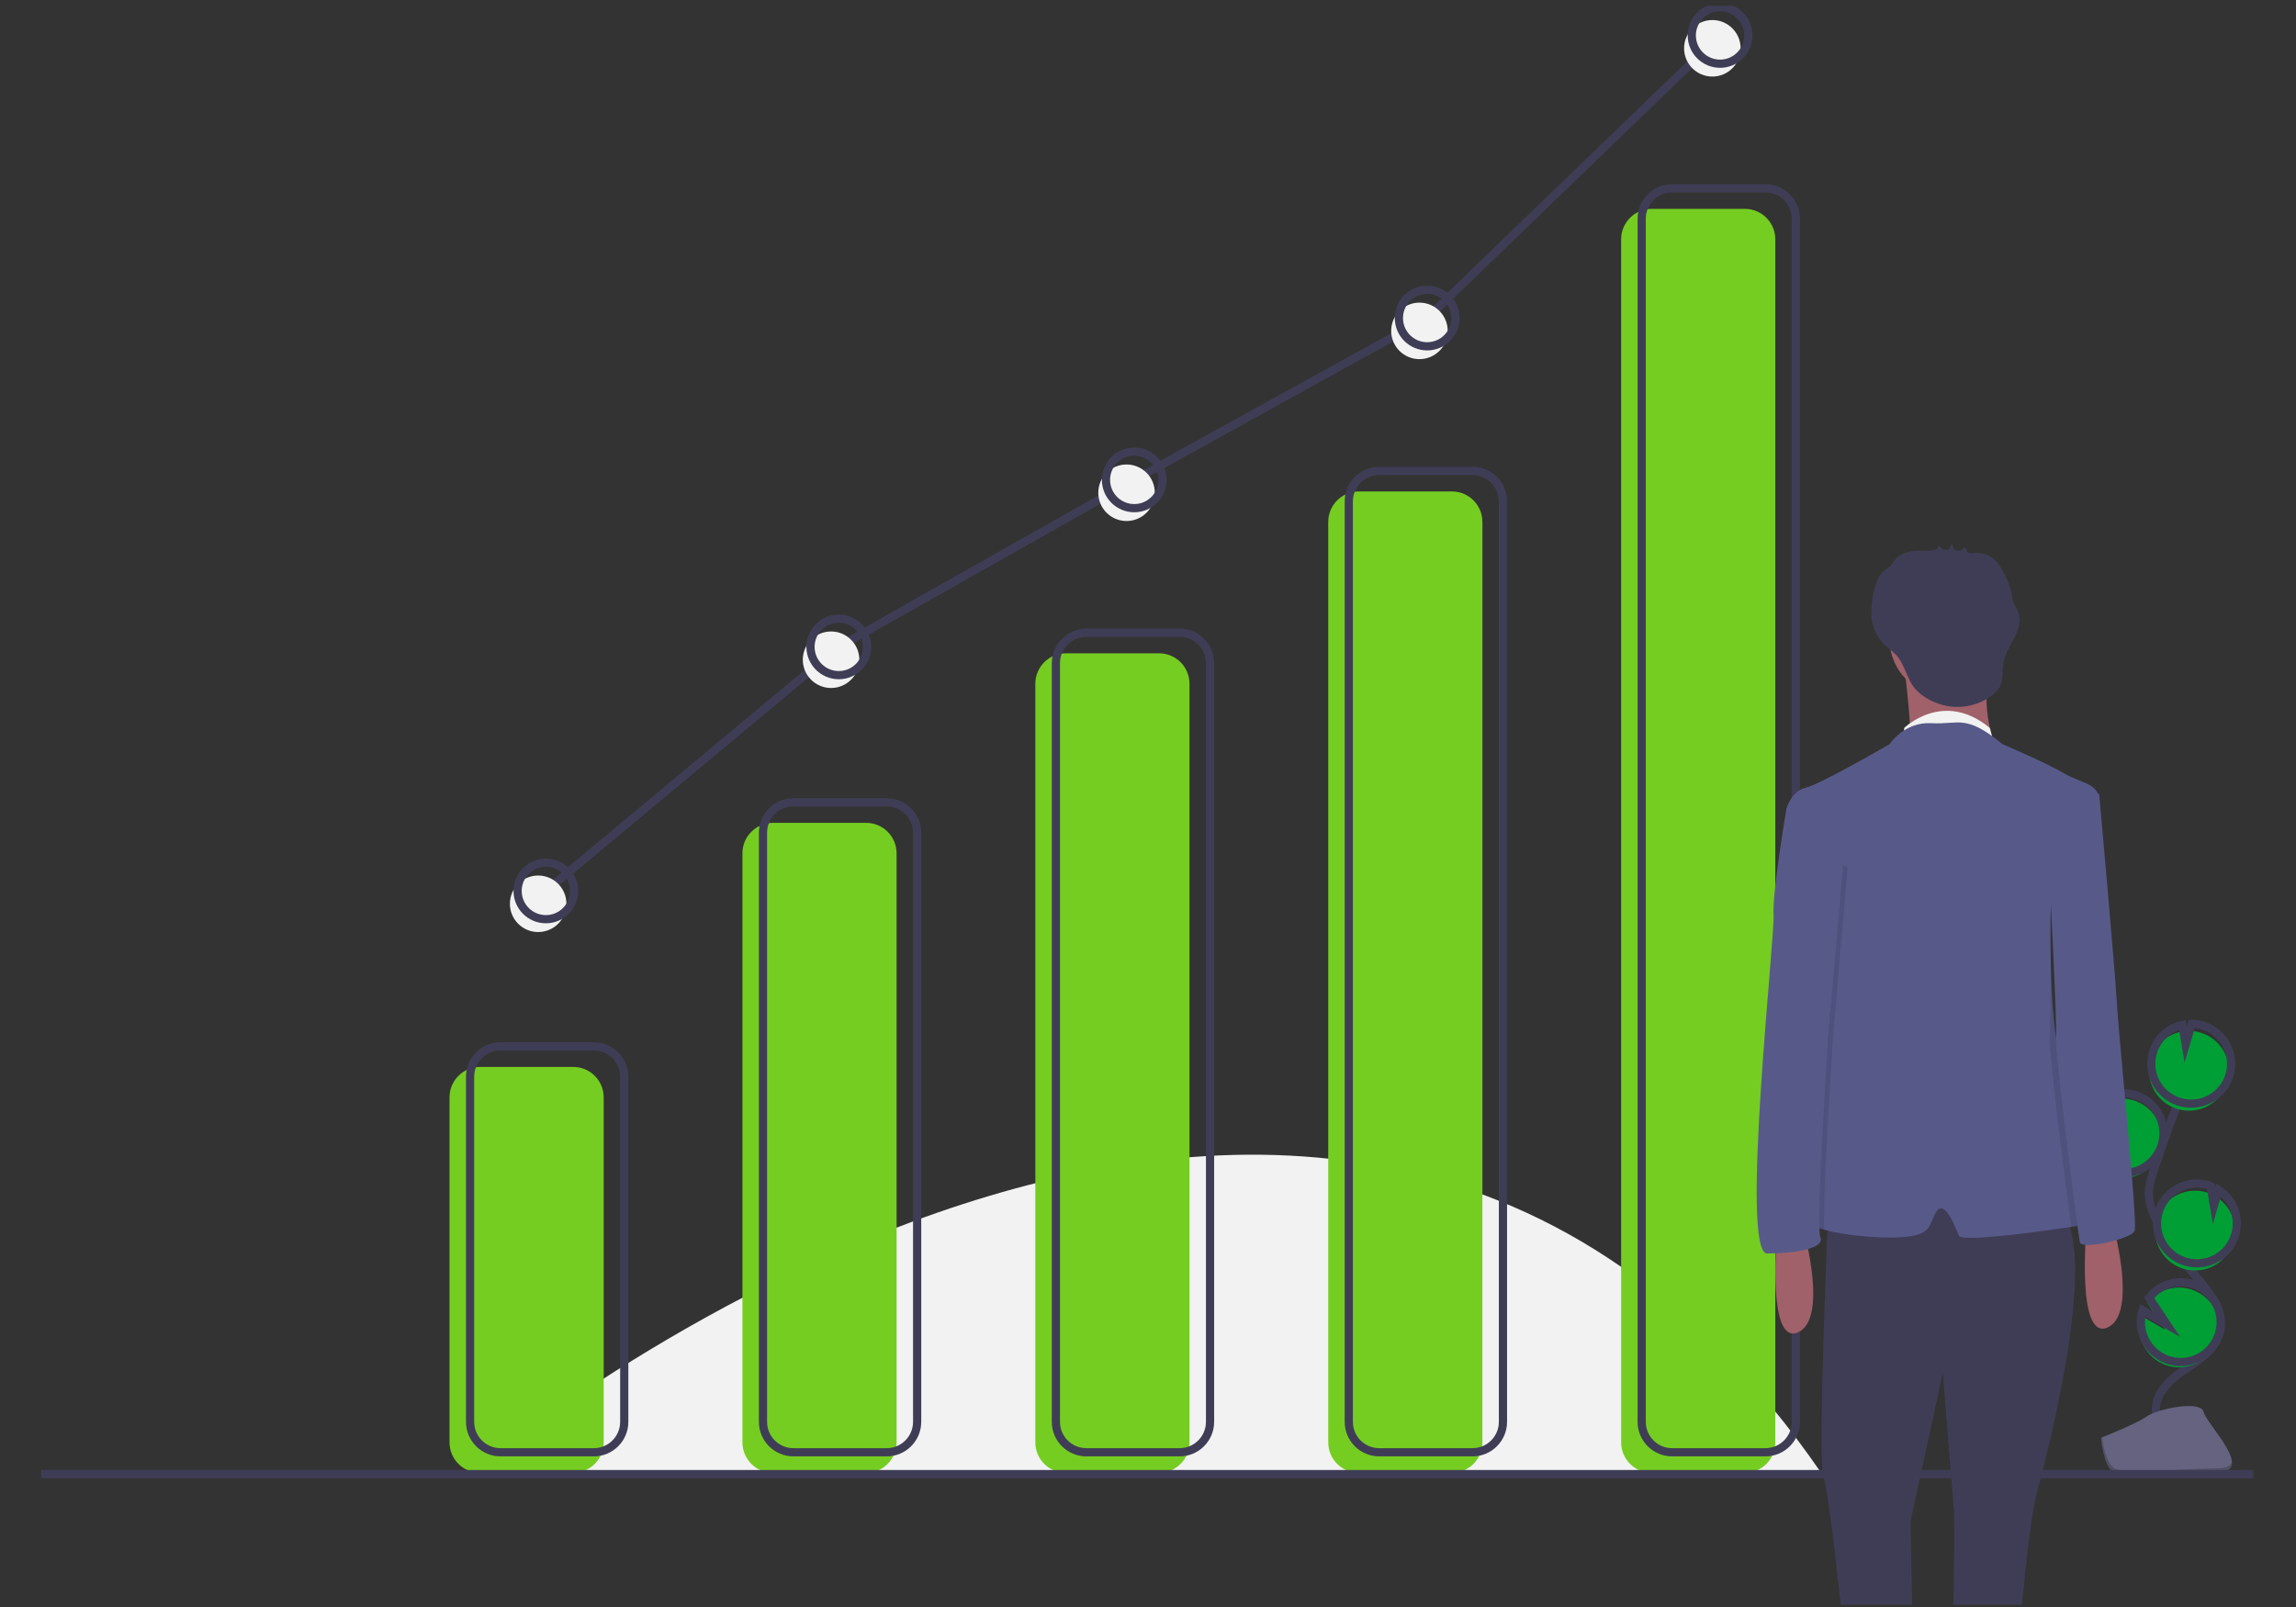 <svg width="280" height="196" viewBox="0 0 280 196" fill="none" xmlns="http://www.w3.org/2000/svg">
<rect x="0" y="0" width="280" height="196" fill="#333333" stroke="none"/>
<g clip-path="url(#clip0)">
<g clip-path="url(#clip1)">
<path d="M57.797 179.478C57.797 179.478 161.98 92.528 221.984 179.478H57.797Z" fill="#F2F2F2"/>
<path d="M257.11 143.429C257.818 143.686 258.576 143.776 259.325 143.69C260.073 143.605 260.792 143.346 261.424 142.935C262.056 142.525 262.583 141.973 262.966 141.324C263.348 140.674 263.574 139.945 263.626 139.193C263.678 138.441 263.555 137.688 263.266 136.992C262.978 136.296 262.531 135.676 261.962 135.182C261.393 134.688 260.717 134.333 259.988 134.145C259.258 133.956 258.495 133.94 257.758 134.097L257.879 136.602L256.695 134.455C255.532 135.002 254.633 135.987 254.197 137.196C254.042 137.619 253.948 138.062 253.917 138.512C253.842 139.567 254.113 140.618 254.689 141.505C255.266 142.393 256.115 143.068 257.11 143.429Z" fill="#009F36"/>
<path d="M262.972 172.475C262.554 170.346 264.366 168.457 266.157 167.23C267.947 166.003 270.039 164.797 270.65 162.714C271.527 159.721 268.912 156.979 266.877 154.615C265.367 152.861 264.071 150.934 263.014 148.874C262.555 148.065 262.242 147.181 262.09 146.264C261.93 144.937 262.356 143.616 262.786 142.351C264.216 138.135 265.746 133.954 267.374 129.808" stroke="#3F3D56" stroke-miterlimit="10"/>
<path d="M257.31 142.784C258.019 143.042 258.777 143.131 259.526 143.046C260.274 142.96 260.993 142.702 261.625 142.291C262.256 141.88 262.784 141.328 263.166 140.679C263.548 140.03 263.775 139.3 263.827 138.548C263.879 137.797 263.756 137.043 263.467 136.347C263.178 135.651 262.732 135.032 262.163 134.537C261.594 134.043 260.918 133.688 260.188 133.5C259.459 133.312 258.695 133.296 257.958 133.453L258.08 135.957L256.895 133.811C255.732 134.357 254.834 135.343 254.398 136.551C254.243 136.975 254.148 137.418 254.118 137.868C254.043 138.923 254.314 139.974 254.89 140.861C255.466 141.748 256.316 142.423 257.31 142.784V142.784Z" stroke="#3F3D56" stroke-miterlimit="10"/>
<path d="M262.378 128.943C262.656 128.176 263.122 127.491 263.734 126.952C264.346 126.413 265.084 126.037 265.88 125.857L266.28 128.238L267.023 125.738C268.054 125.753 269.054 126.096 269.878 126.716C270.702 127.337 271.307 128.203 271.607 129.19C271.906 130.177 271.884 131.233 271.544 132.207C271.204 133.181 270.563 134.021 269.714 134.607C268.865 135.193 267.852 135.493 266.821 135.466C265.79 135.438 264.794 135.084 263.978 134.453C263.162 133.823 262.567 132.95 262.279 131.959C261.991 130.969 262.026 129.912 262.378 128.943H262.378Z" fill="#009F36"/>
<path d="M262.645 128.084C262.923 127.317 263.389 126.632 264.001 126.093C264.613 125.554 265.351 125.177 266.147 124.998L266.548 127.379L267.29 124.878C268.322 124.894 269.321 125.236 270.145 125.857C270.969 126.477 271.574 127.344 271.874 128.331C272.173 129.318 272.151 130.374 271.811 131.348C271.471 132.321 270.83 133.162 269.981 133.747C269.132 134.333 268.119 134.634 267.088 134.606C266.057 134.579 265.061 134.224 264.245 133.594C263.429 132.964 262.834 132.09 262.546 131.1C262.258 130.109 262.293 129.053 262.645 128.084V128.084Z" stroke="#3F3D56" stroke-miterlimit="10"/>
<path d="M266.023 154.664C267.146 155.071 268.38 155.051 269.489 154.607C270.599 154.163 271.506 153.327 272.038 152.257C272.57 151.188 272.69 149.959 272.375 148.807C272.06 147.655 271.332 146.658 270.329 146.008L269.758 147.93L269.354 145.521C269.35 145.519 269.346 145.518 269.341 145.516C268.741 145.298 268.103 145.201 267.465 145.229C266.827 145.258 266.2 145.412 265.621 145.683C265.043 145.953 264.523 146.335 264.092 146.807C263.66 147.278 263.326 147.83 263.109 148.431C262.891 149.031 262.793 149.669 262.822 150.307C262.85 150.946 263.004 151.572 263.275 152.151C263.546 152.73 263.928 153.249 264.399 153.681C264.871 154.112 265.422 154.446 266.023 154.664Z" fill="#009F36"/>
<path d="M266.255 153.793C267.378 154.2 268.611 154.18 269.721 153.736C270.83 153.292 271.737 152.456 272.269 151.386C272.802 150.316 272.922 149.088 272.606 147.936C272.291 146.783 271.563 145.787 270.561 145.137L269.99 147.059L269.585 144.65C269.581 144.648 269.577 144.646 269.573 144.645C268.36 144.205 267.022 144.265 265.853 144.812C264.684 145.358 263.78 146.347 263.34 147.56C262.9 148.773 262.96 150.111 263.506 151.28C264.053 152.449 265.042 153.353 266.255 153.793V153.793Z" stroke="#3F3D56" stroke-miterlimit="10"/>
<path d="M260.958 162.744C261.151 163.843 261.716 164.842 262.558 165.573C263.401 166.305 264.469 166.725 265.584 166.762C266.699 166.8 267.793 166.453 268.683 165.78C269.572 165.106 270.203 164.148 270.47 163.064C270.736 161.981 270.622 160.839 270.147 159.829C269.671 158.82 268.863 158.005 267.858 157.521C266.853 157.037 265.712 156.913 264.626 157.17C263.541 157.427 262.577 158.05 261.896 158.934L264.063 162.197L261.101 160.465C260.872 161.202 260.823 161.984 260.958 162.744Z" fill="#009F36"/>
<path d="M261.158 162.099C261.351 163.198 261.916 164.197 262.759 164.928C263.601 165.66 264.669 166.08 265.784 166.117C266.899 166.155 267.993 165.808 268.883 165.135C269.773 164.461 270.404 163.503 270.67 162.419C270.937 161.336 270.823 160.194 270.347 159.184C269.872 158.175 269.064 157.36 268.058 156.876C267.053 156.392 265.912 156.268 264.827 156.525C263.741 156.782 262.777 157.405 262.096 158.289L264.264 161.552L261.302 159.82C261.072 160.557 261.023 161.339 261.158 162.099V162.099Z" stroke="#3F3D56" stroke-miterlimit="10"/>
<path d="M256.217 175.36C256.217 175.36 260.511 173.678 261.805 172.756C263.099 171.835 268.41 170.734 268.731 172.212C269.052 173.69 275.183 179.562 270.336 179.601C265.488 179.64 259.072 180.396 257.781 179.61C256.489 178.823 256.217 175.36 256.217 175.36Z" fill="#656380"/>
<path opacity="0.2" d="M270.422 179.087C265.575 179.126 259.159 179.882 257.867 179.095C256.884 178.496 256.492 176.346 256.361 175.354C256.27 175.358 256.217 175.36 256.217 175.36C256.217 175.36 256.489 178.823 257.781 179.61C259.072 180.396 265.488 179.64 270.336 179.601C271.735 179.59 272.218 179.092 272.192 178.355C271.997 178.8 271.464 179.078 270.422 179.087Z" fill="black"/>
<path d="M69.907 130.128H58.533C56.482 130.128 54.82 131.79 54.82 133.841V175.921C54.82 177.972 56.482 179.635 58.533 179.635H69.907C71.957 179.635 73.62 177.972 73.62 175.921V133.841C73.62 131.79 71.957 130.128 69.907 130.128Z" fill="#75CD22"/>
<path d="M105.627 100.361H94.253C92.203 100.361 90.54 102.024 90.54 104.074V175.921C90.54 177.972 92.203 179.635 94.253 179.635H105.627C107.678 179.635 109.34 177.972 109.34 175.921V104.074C109.34 102.024 107.678 100.361 105.627 100.361Z" fill="#75CD22"/>
<path d="M141.347 79.681H129.973C127.922 79.681 126.26 81.344 126.26 83.394V175.921C126.26 177.972 127.922 179.634 129.973 179.634H141.347C143.397 179.634 145.06 177.972 145.06 175.921V83.394C145.06 81.344 143.397 79.681 141.347 79.681Z" fill="#75CD22"/>
<path d="M177.067 59.941H165.693C163.642 59.941 161.98 61.604 161.98 63.655V175.922C161.98 177.972 163.642 179.635 165.693 179.635H177.067C179.118 179.635 180.78 177.972 180.78 175.922V63.655C180.78 61.604 179.118 59.941 177.067 59.941Z" fill="#75CD22"/>
<path d="M212.787 25.475H201.413C199.363 25.475 197.7 27.137 197.7 29.188V175.921C197.7 177.972 199.363 179.635 201.413 179.635H212.787C214.838 179.635 216.5 177.972 216.5 175.921V29.188C216.5 27.137 214.838 25.475 212.787 25.475Z" fill="#75CD22"/>
<path d="M72.413 127.621H61.04C58.989 127.621 57.327 129.284 57.327 131.334V173.415C57.327 175.465 58.989 177.128 61.04 177.128H72.413C74.464 177.128 76.127 175.465 76.127 173.415V131.334C76.127 129.284 74.464 127.621 72.413 127.621Z" stroke="#3F3D56" stroke-miterlimit="10"/>
<path d="M108.134 97.855H96.76C94.709 97.855 93.047 99.517 93.047 101.568V173.415C93.047 175.465 94.709 177.128 96.76 177.128H108.134C110.184 177.128 111.847 175.465 111.847 173.415V101.568C111.847 99.517 110.184 97.855 108.134 97.855Z" stroke="#3F3D56" stroke-miterlimit="10"/>
<path d="M143.853 77.174H132.48C130.429 77.174 128.767 78.837 128.767 80.888V173.414C128.767 175.465 130.429 177.128 132.48 177.128H143.853C145.904 177.128 147.567 175.465 147.567 173.414V80.888C147.567 78.837 145.904 77.174 143.853 77.174Z" stroke="#3F3D56" stroke-miterlimit="10"/>
<path d="M179.574 57.435H168.2C166.149 57.435 164.487 59.097 164.487 61.148V173.415C164.487 175.465 166.149 177.128 168.2 177.128H179.574C181.624 177.128 183.287 175.465 183.287 173.415V61.148C183.287 59.097 181.624 57.435 179.574 57.435Z" stroke="#3F3D56" stroke-miterlimit="10"/>
<path d="M215.293 22.968H203.92C201.869 22.968 200.207 24.63 200.207 26.681V173.415C200.207 175.465 201.869 177.128 203.92 177.128H215.293C217.344 177.128 219.007 175.465 219.007 173.415V26.681C219.007 24.63 217.344 22.968 215.293 22.968Z" stroke="#3F3D56" stroke-miterlimit="10"/>
<path d="M274.78 179.791H5" stroke="#3F3D56" stroke-miterlimit="10"/>
<path d="M257.767 149.735C257.767 149.735 260.716 160.35 256.981 161.923C253.246 163.496 254.425 150.128 254.425 150.128L257.767 149.735Z" fill="#A0616A"/>
<path d="M222.972 147.573C222.972 147.573 221.596 178.633 222.382 180.206C223.169 181.778 225.921 208.317 225.528 209.889C225.134 211.462 223.169 217.949 225.528 218.932C227.887 219.915 232.998 218.932 232.998 218.932C232.998 218.932 234.374 211.069 233.784 206.941C233.194 202.812 232.998 185.513 232.998 185.513L236.929 167.428L238.306 184.53C238.306 184.53 238.699 207.924 235.947 212.642C233.194 217.36 236.929 219.325 236.929 219.325C236.929 219.325 244.4 220.308 245.186 220.112C245.972 219.915 244.596 212.248 245.186 208.907C245.776 205.565 247.152 186.889 248.331 182.368C249.511 177.847 256.194 152.684 251.28 147.573C246.365 142.462 222.972 147.573 222.972 147.573Z" fill="#3F3D56"/>
<path d="M237.322 84.863C241.122 84.863 244.203 81.782 244.203 77.982C244.203 74.183 241.122 71.102 237.322 71.102C233.522 71.102 230.442 74.183 230.442 77.982C230.442 81.782 233.522 84.863 237.322 84.863Z" fill="#A0616A"/>
<path d="M232.211 81.128C232.211 81.128 233.391 90.564 232.801 90.76C232.211 90.957 243.22 90.76 243.22 90.76C243.22 90.76 241.058 85.059 243.22 80.538L232.211 81.128Z" fill="#A0616A"/>
<path d="M232.211 88.795C232.211 88.795 237.003 84.077 242.667 88.795L243.034 90.201L240.075 90.171H232.211V88.795Z" fill="#F2F2F2"/>
<path d="M255.605 149.145C255.151 149.235 254.038 149.42 252.587 149.64C247.757 150.37 239.198 151.475 238.895 150.718C238.502 149.735 237.126 146.196 236.143 147.769C235.16 149.342 235.75 150.718 231.622 150.914C228.812 151.048 224.729 150.635 222.469 149.986C221.407 149.682 220.747 149.326 220.81 148.948C221.006 147.769 223.169 125.359 223.169 123.196C223.169 121.034 223.955 110.615 223.955 110.615L218.305 99.498L217.861 98.623C217.861 98.623 218.451 96.461 220.22 96.068C221.989 95.675 230.442 90.76 230.442 90.76C230.442 90.76 232.211 88.008 235.553 88.204C238.895 88.401 239.681 87.025 244.203 90.76C244.203 90.76 249.707 93.119 251.673 94.299C253.639 95.478 255.801 95.478 255.998 97.444C256.037 97.839 255.823 98.6 255.455 99.561C254.109 103.084 250.706 109.317 250.173 110.289C250.126 110.373 250.1 110.418 250.1 110.418C250.1 110.418 249.998 113.953 250.106 118.091V118.101C250.212 122.07 250.511 126.593 251.28 129.094C252.852 134.205 257.57 148.752 255.605 149.145Z" fill="#575A89"/>
<path d="M246.254 75.158C246.117 74.532 245.852 73.94 245.477 73.421C245.327 71.983 244.847 70.599 244.075 69.377C243.773 68.804 243.343 68.309 242.819 67.928C242.22 67.582 241.535 67.412 240.844 67.435C240.718 67.433 240.493 67.471 240.29 67.48C240.16 67.44 240.029 67.404 239.897 67.37C239.82 67.2 239.668 66.702 239.626 66.736L239.053 67.191C238.81 67.149 238.567 67.117 238.322 67.091C238.233 66.837 238.144 66.583 238.055 66.329C237.911 66.556 237.784 66.794 237.676 67.04C237.433 67.028 237.189 67.024 236.946 67.028L236.458 66.56C236.43 66.69 236.364 66.81 236.268 66.903C236.173 66.997 236.052 67.06 235.921 67.086C235.697 67.109 235.473 67.139 235.251 67.175C235.233 67.175 235.214 67.175 235.197 67.175C233.997 67.145 232.706 67.091 231.702 67.75C231.233 68.072 230.851 68.506 230.59 69.012C230.467 69.096 230.344 69.179 230.224 69.267C229.822 69.542 229.473 69.888 229.195 70.287C228.993 70.633 228.84 71.004 228.74 71.391C228.357 72.556 228.179 73.779 228.216 75.005C228.257 76.239 228.722 77.421 229.534 78.352C230.049 78.905 230.703 79.313 231.218 79.866C232.279 81.003 232.478 82.589 233.386 83.792C234.345 85.064 236.097 85.902 237.636 86.142C238.561 86.281 239.505 86.237 240.412 86.01C241.32 85.784 242.174 85.38 242.925 84.823C243.286 84.572 243.592 84.251 243.826 83.879C244.36 82.955 244.133 81.794 244.332 80.746C244.703 78.781 246.579 77.132 246.254 75.158Z" fill="#3F3D56"/>
<path d="M220.023 150.325C220.023 150.325 222.972 160.94 219.237 162.513C215.502 164.085 216.681 150.718 216.681 150.718L220.023 150.325Z" fill="#A0616A"/>
<path opacity="0.1" d="M223.56 126.235C223.56 126.235 222.27 145.375 222.469 149.987C221.407 149.682 220.747 149.326 220.81 148.949C221.006 147.769 223.169 125.359 223.169 123.196C223.169 121.034 223.955 110.615 223.955 110.615L218.305 99.498C218.396 98.948 218.451 98.624 218.451 98.624L221.301 104.619L225.331 105.701L223.56 126.235Z" fill="black"/>
<path d="M219.237 97.444L217.861 98.623C217.861 98.623 216.092 109.042 216.288 111.598C216.485 114.153 212.16 152.88 215.502 152.88C218.844 152.88 222.579 152.29 221.989 150.914C221.399 149.538 222.971 126.235 222.971 126.235L224.741 105.7L219.237 97.444Z" fill="#575A89"/>
<path opacity="0.1" d="M255.455 99.561C254.108 103.084 250.706 109.318 250.173 110.289C250.189 107.775 250.198 105.996 250.198 105.996L254.327 97.543L255.211 96.855C255.211 96.855 255.306 97.894 255.455 99.561Z" fill="black"/>
<path opacity="0.1" d="M255.604 149.145C255.15 149.236 254.038 149.421 252.587 149.641C251.834 144.074 249.821 128.064 249.949 126.556C250.012 125.813 250.065 122.141 250.106 118.101C250.212 122.07 250.511 126.593 251.28 129.094C252.852 134.205 257.57 148.752 255.604 149.145Z" fill="black"/>
<path d="M253.049 96.068L255.998 96.855C255.998 96.855 257.964 118.675 258.16 122.41C258.357 126.145 260.716 149.146 260.323 150.128C259.93 151.111 253.835 152.487 253.639 151.505C253.442 150.522 250.585 128.343 250.736 126.556C250.887 124.769 249.904 106.291 249.904 106.291L253.049 96.068Z" fill="#575A89"/>
<path d="M66.57 108.665L102.29 78.898L138.323 58.531L174.043 38.791L209.763 4.325" stroke="#3F3D56" stroke-miterlimit="10"/>
<path d="M65.63 113.678C67.533 113.678 69.076 112.135 69.076 110.231C69.076 108.328 67.533 106.785 65.63 106.785C63.726 106.785 62.183 108.328 62.183 110.231C62.183 112.135 63.726 113.678 65.63 113.678Z" fill="#F2F2F2"/>
<path d="M101.35 83.911C103.254 83.911 104.797 82.368 104.797 80.464C104.797 78.561 103.254 77.018 101.35 77.018C99.446 77.018 97.903 78.561 97.903 80.464C97.903 82.368 99.446 83.911 101.35 83.911Z" fill="#F2F2F2"/>
<path d="M137.383 63.545C139.287 63.545 140.83 62.002 140.83 60.098C140.83 58.194 139.287 56.651 137.383 56.651C135.48 56.651 133.937 58.194 133.937 60.098C133.937 62.002 135.48 63.545 137.383 63.545Z" fill="#F2F2F2"/>
<path d="M173.103 43.804C175.007 43.804 176.55 42.261 176.55 40.358C176.55 38.454 175.007 36.911 173.103 36.911C171.2 36.911 169.657 38.454 169.657 40.358C169.657 42.261 171.2 43.804 173.103 43.804Z" fill="#F2F2F2"/>
<path d="M208.823 9.338C210.727 9.338 212.27 7.795 212.27 5.891C212.27 3.987 210.727 2.444 208.823 2.444C206.92 2.444 205.376 3.987 205.376 5.891C205.376 7.795 206.92 9.338 208.823 9.338Z" fill="#F2F2F2"/>
<path d="M66.57 112.111C68.474 112.111 70.017 110.568 70.017 108.664C70.017 106.761 68.474 105.218 66.57 105.218C64.667 105.218 63.123 106.761 63.123 108.664C63.123 110.568 64.667 112.111 66.57 112.111Z" stroke="#3F3D56" stroke-miterlimit="10"/>
<path d="M102.29 82.344C104.193 82.344 105.737 80.801 105.737 78.898C105.737 76.994 104.193 75.451 102.29 75.451C100.386 75.451 98.843 76.994 98.843 78.898C98.843 80.801 100.386 82.344 102.29 82.344Z" stroke="#3F3D56" stroke-miterlimit="10"/>
<path d="M138.323 61.978C140.227 61.978 141.77 60.435 141.77 58.531C141.77 56.628 140.227 55.084 138.323 55.084C136.42 55.084 134.876 56.628 134.876 58.531C134.876 60.435 136.42 61.978 138.323 61.978Z" stroke="#3F3D56" stroke-miterlimit="10"/>
<path d="M174.043 42.238C175.947 42.238 177.49 40.695 177.49 38.791C177.49 36.888 175.947 35.345 174.043 35.345C172.14 35.345 170.597 36.888 170.597 38.791C170.597 40.695 172.14 42.238 174.043 42.238Z" stroke="#3F3D56" stroke-miterlimit="10"/>
<path d="M209.763 7.771C211.667 7.771 213.21 6.228 213.21 4.325C213.21 2.421 211.667 0.878 209.763 0.878C207.86 0.878 206.316 2.421 206.316 4.325C206.316 6.228 207.86 7.771 209.763 7.771Z" stroke="#3F3D56" stroke-miterlimit="10"/>
</g>
</g>
<defs>
<clipPath id="clip0">
<rect y="0.721" width="280" height="195" fill="white"/>
</clipPath>
<clipPath id="clip1">
<rect x="5" y="0.721" width="280" height="230.848" fill="white"/>
</clipPath>
</defs>
</svg>
